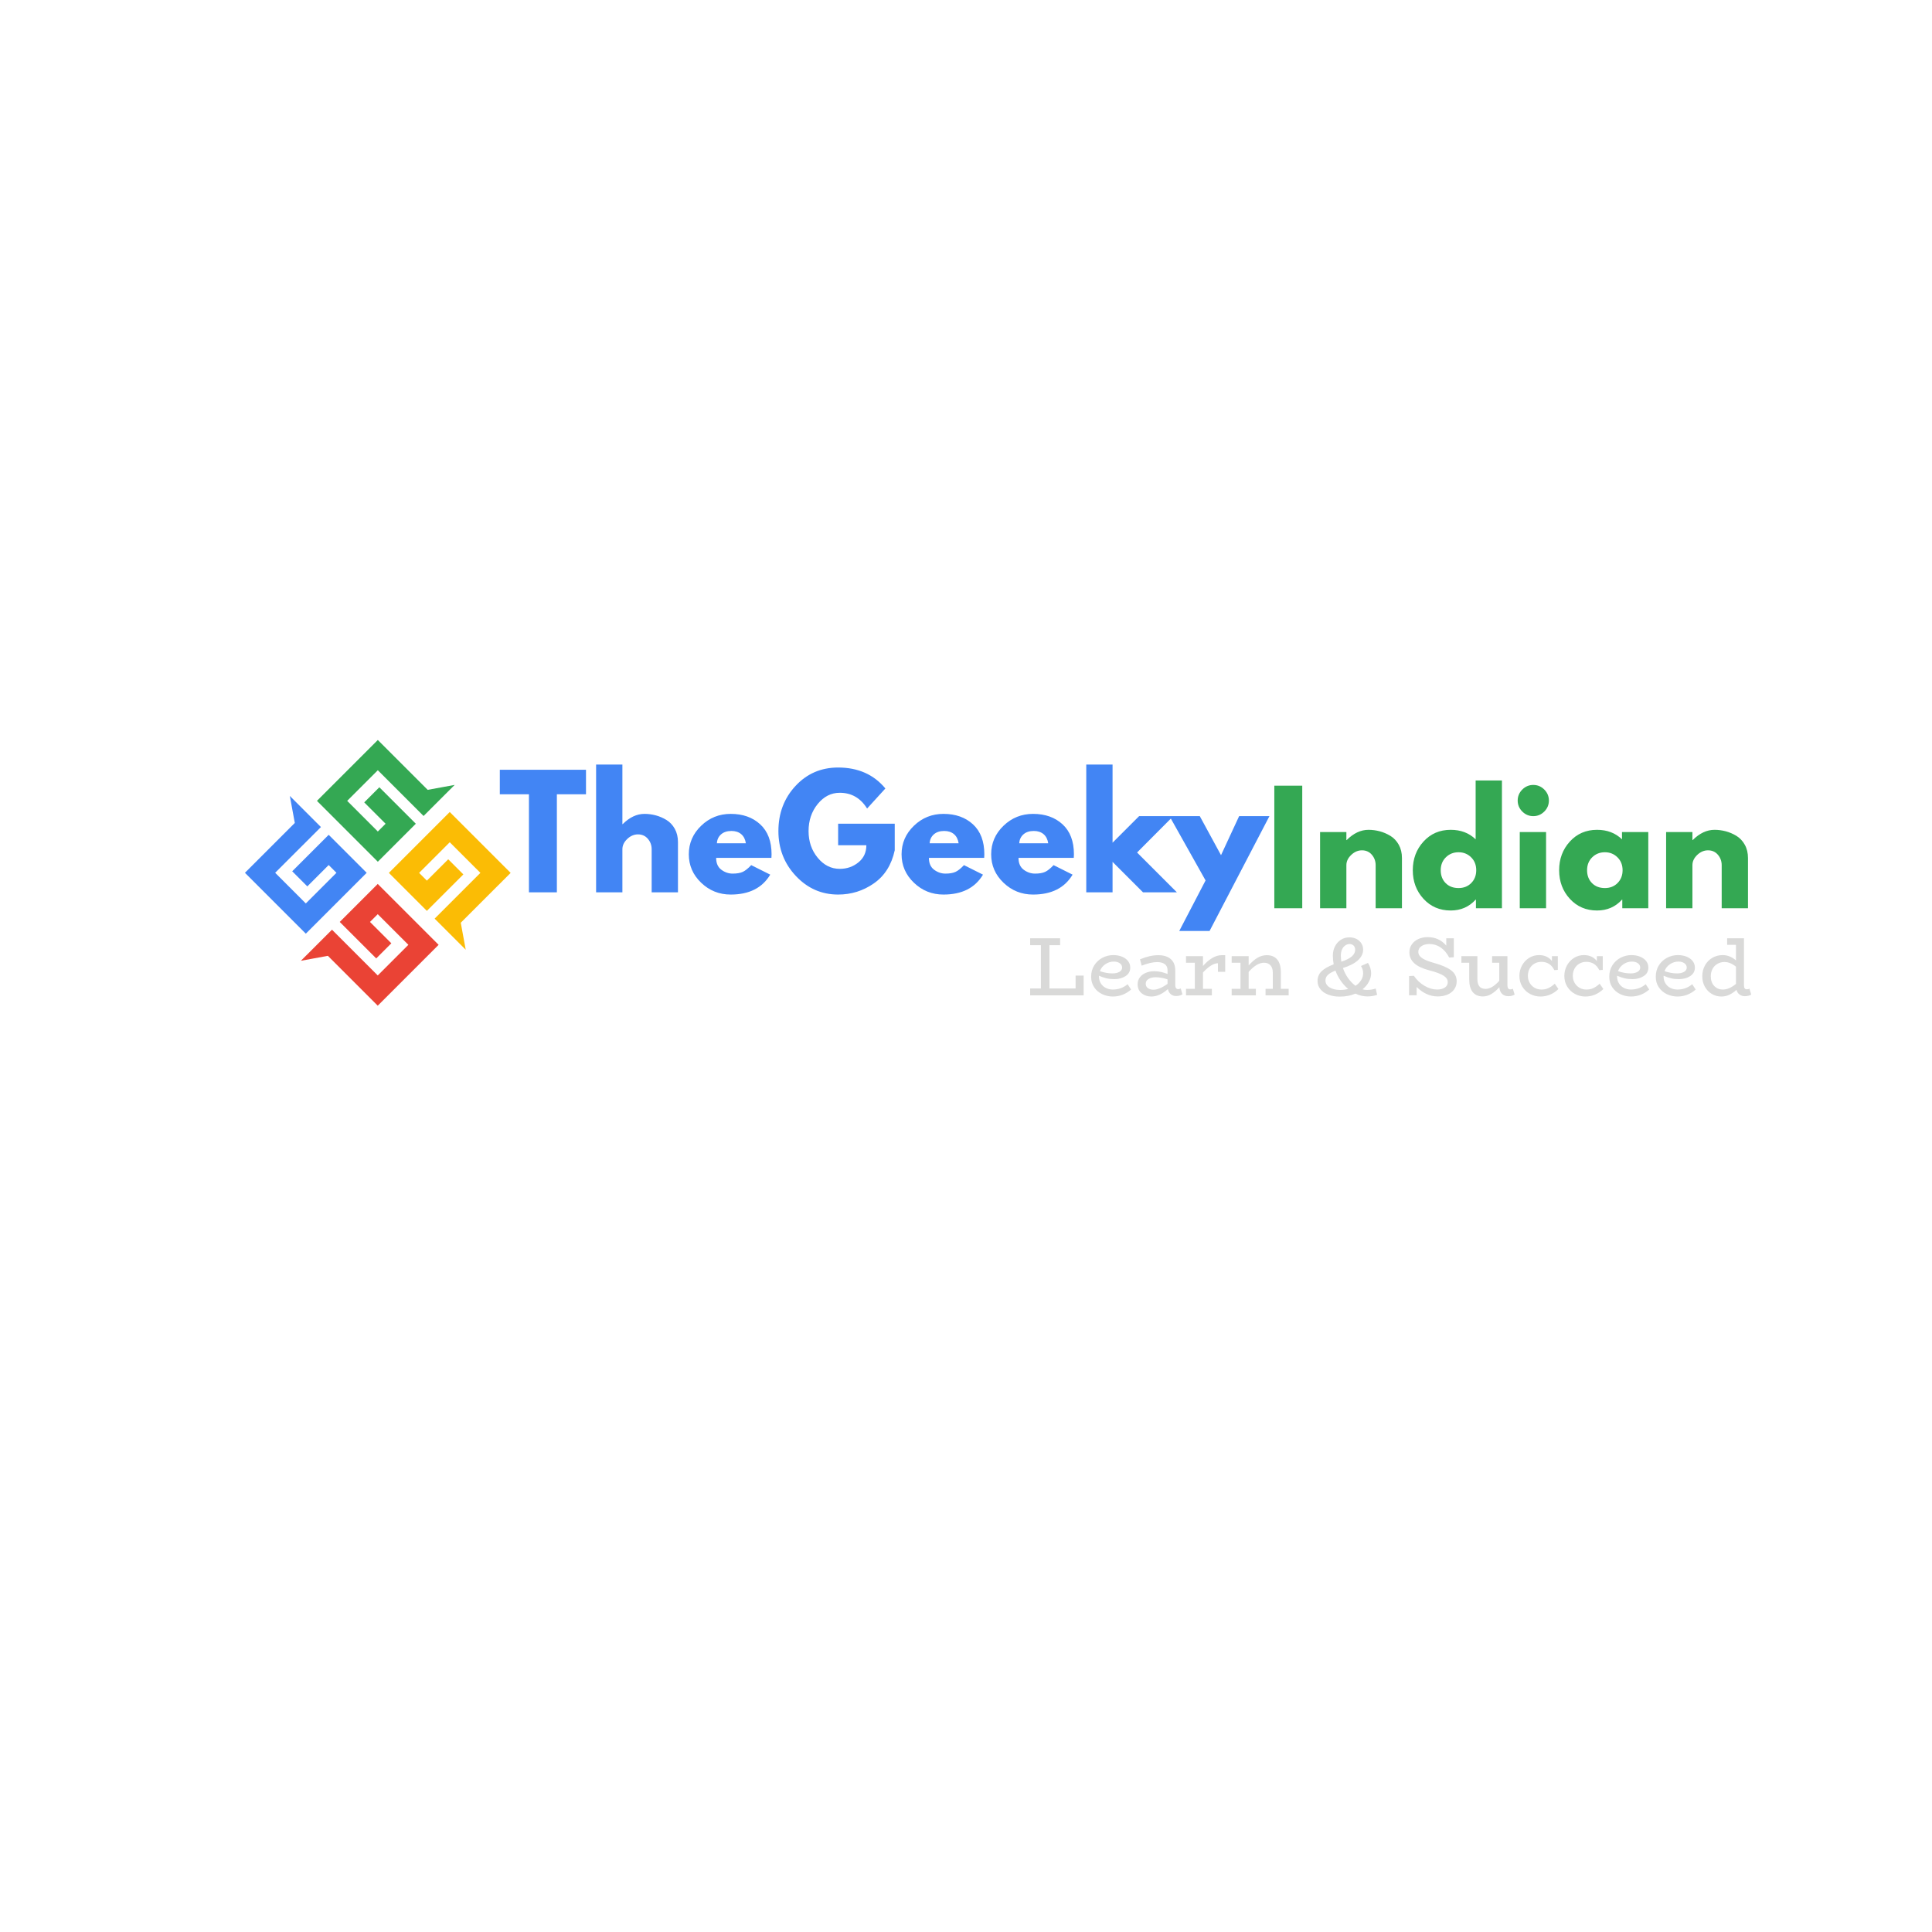 <?xml version="1.0" encoding="UTF-8" standalone="no" ?>
<!DOCTYPE svg PUBLIC "-//W3C//DTD SVG 1.1//EN" "http://www.w3.org/Graphics/SVG/1.1/DTD/svg11.dtd">
<svg xmlns="http://www.w3.org/2000/svg" xmlns:xlink="http://www.w3.org/1999/xlink" version="1.1" width="1024" height="1024" viewBox="0 0 1024 1024" xml:space="preserve">
<desc>Created with Fabric.js 3.1.0</desc>
<defs>
</defs>
<g transform="matrix(1 0 0 1 512 512)" id="background-logo"  >
<rect style="stroke: none; stroke-width: 1; stroke-dasharray: none; stroke-linecap: butt; stroke-dashoffset: 0; stroke-linejoin: miter; stroke-miterlimit: 4; fill: rgb(255,255,255); fill-rule: nonzero; opacity: 1;"  paint-order="stroke"  x="-512" y="-512" rx="0" ry="0" width="1024" height="1024" />
</g>
<g transform="matrix(1.575 0 0 1.575 468.876 449.326)"  >
<path style="stroke: none; stroke-width: 1; stroke-dasharray: none; stroke-linecap: butt; stroke-dashoffset: 0; stroke-linejoin: miter; stroke-miterlimit: 4; fill: rgb(66,133,244); fill-rule: nonzero; opacity: 1;"  paint-order="stroke"  transform=" translate(-129.9, 15)" d="M 10.2 -33 L 0.4 -33 L 0.4 -41.25 L 29.4 -41.25 L 29.4 -33 L 19.6 -33 L 19.6 0 L 10.2 0 L 10.2 -33 Z M 41.65 0 L 32.8 0 L 32.8 -43 L 41.65 -43 L 41.65 -22.95 L 41.75 -22.95 Q 45.2 -26.4 49.1 -26.4 L 49.1 -26.4 Q 51 -26.4 52.88 -25.9 Q 54.75 -25.4 56.48 -24.35 Q 58.2 -23.3 59.28 -21.38 Q 60.35 -19.45 60.35 -16.9 L 60.35 -16.9 L 60.35 0 L 51.5 0 L 51.5 -14.5 Q 51.5 -16.5 50.23 -18 Q 48.95 -19.5 46.9 -19.5 L 46.9 -19.5 Q 44.9 -19.5 43.28 -17.95 Q 41.65 -16.4 41.65 -14.5 L 41.65 -14.5 L 41.65 0 Z M 91.8 -11.6 L 91.8 -11.6 L 73.2 -11.6 Q 73.2 -8.9 74.95 -7.6 Q 76.7 -6.3 78.75 -6.3 L 78.75 -6.3 Q 80.9 -6.3 82.15 -6.88 Q 83.4 -7.45 85 -9.15 L 85 -9.15 L 91.4 -5.95 Q 87.4 0.75 78.1 0.75 L 78.1 0.75 Q 72.3 0.75 68.15 -3.23 Q 64 -7.2 64 -12.8 Q 64 -18.4 68.15 -22.4 Q 72.3 -26.4 78.1 -26.4 L 78.1 -26.4 Q 84.2 -26.4 88.03 -22.88 Q 91.85 -19.35 91.85 -12.8 L 91.85 -12.8 Q 91.85 -11.9 91.8 -11.6 Z M 73.45 -16.5 L 73.45 -16.5 L 83.2 -16.5 Q 82.9 -18.5 81.63 -19.58 Q 80.35 -20.65 78.35 -20.65 L 78.35 -20.65 Q 76.15 -20.65 74.85 -19.5 Q 73.55 -18.35 73.45 -16.5 Z M 114.25 -23.1 L 133.3 -23.1 L 133.3 -14.15 Q 131.7 -6.8 126.3 -3.03 Q 120.9 0.75 114.25 0.75 L 114.25 0.75 Q 105.9 0.75 100.03 -5.5 Q 94.15 -11.75 94.15 -20.6 L 94.15 -20.6 Q 94.15 -29.6 99.9 -35.8 Q 105.65 -42 114.25 -42 L 114.25 -42 Q 124.3 -42 130.15 -34.95 L 130.15 -34.95 L 124 -28.2 Q 120.7 -33.5 114.8 -33.5 L 114.8 -33.5 Q 110.45 -33.5 107.38 -29.73 Q 104.3 -25.95 104.3 -20.6 L 104.3 -20.6 Q 104.3 -15.35 107.38 -11.63 Q 110.45 -7.9 114.8 -7.9 L 114.8 -7.9 Q 118.4 -7.9 121.08 -10.08 Q 123.75 -12.25 123.75 -15.85 L 123.75 -15.85 L 114.25 -15.85 L 114.25 -23.1 Z M 163.4 -11.6 L 163.4 -11.6 L 144.8 -11.6 Q 144.8 -8.9 146.55 -7.6 Q 148.3 -6.3 150.35 -6.3 L 150.35 -6.3 Q 152.5 -6.3 153.75 -6.88 Q 155 -7.45 156.6 -9.15 L 156.6 -9.15 L 163 -5.95 Q 159 0.75 149.7 0.75 L 149.7 0.75 Q 143.9 0.75 139.75 -3.23 Q 135.6 -7.2 135.6 -12.8 Q 135.6 -18.4 139.75 -22.4 Q 143.9 -26.4 149.7 -26.4 L 149.7 -26.4 Q 155.8 -26.4 159.63 -22.88 Q 163.45 -19.35 163.45 -12.8 L 163.45 -12.8 Q 163.45 -11.9 163.4 -11.6 Z M 145.05 -16.5 L 145.05 -16.5 L 154.8 -16.5 Q 154.5 -18.5 153.23 -19.58 Q 151.95 -20.65 149.95 -20.65 L 149.95 -20.65 Q 147.75 -20.65 146.45 -19.5 Q 145.15 -18.35 145.05 -16.5 Z M 193.55 -11.6 L 193.55 -11.6 L 174.95 -11.6 Q 174.95 -8.9 176.7 -7.6 Q 178.45 -6.3 180.5 -6.3 L 180.5 -6.3 Q 182.65 -6.3 183.9 -6.88 Q 185.15 -7.45 186.75 -9.15 L 186.75 -9.15 L 193.15 -5.95 Q 189.15 0.75 179.85 0.75 L 179.85 0.75 Q 174.05 0.75 169.9 -3.23 Q 165.75 -7.2 165.75 -12.8 Q 165.75 -18.4 169.9 -22.4 Q 174.05 -26.4 179.85 -26.4 L 179.85 -26.4 Q 185.95 -26.4 189.78 -22.88 Q 193.6 -19.35 193.6 -12.8 L 193.6 -12.8 Q 193.6 -11.9 193.55 -11.6 Z M 175.2 -16.5 L 175.2 -16.5 L 184.95 -16.5 Q 184.65 -18.5 183.38 -19.58 Q 182.1 -20.65 180.1 -20.65 L 180.1 -20.65 Q 177.9 -20.65 176.6 -19.5 Q 175.3 -18.35 175.2 -16.5 Z M 215.55 -25.65 L 227.05 -25.65 L 214.85 -13.4 L 228.25 0 L 216.85 0 L 206.6 -10.25 L 206.6 0 L 197.75 0 L 197.75 -43 L 206.6 -43 L 206.6 -16.7 L 215.55 -25.65 Z M 243.1 -12.5 L 249.2 -25.65 L 259.4 -25.65 L 239.25 13 L 229.05 13 L 237.9 -4 L 225.75 -25.65 L 235.95 -25.65 L 243.1 -12.5 Z" stroke-linecap="round" />
</g>
<g transform="matrix(1.575 0 0 1.575 737.097 512.459)"  >
<path style="stroke: none; stroke-width: 1; stroke-dasharray: none; stroke-linecap: butt; stroke-dashoffset: 0; stroke-linejoin: miter; stroke-miterlimit: 4; fill: rgb(217,217,216); fill-rule: nonzero; opacity: 1;"  paint-order="stroke"  transform=" translate(-122.335, 9.59)" d="M 16.3 -6.66 L 19.01 -6.66 L 19.01 0 L 1.01 0 L 1.01 -2.32 L 4.62 -2.32 L 4.62 -16.88 L 1.01 -16.88 L 1.01 -19.21 L 11.09 -19.21 L 11.09 -16.88 L 7.5 -16.88 L 7.5 -2.32 L 16.3 -2.32 L 16.3 -6.66 Z M 33.8 -3.75 L 34.97 -1.96 Q 32.28 0.39 28.84 0.39 L 28.84 0.39 Q 26.96 0.39 25.28 -0.39 Q 23.6 -1.18 22.57 -2.69 Q 21.53 -4.2 21.53 -6.27 L 21.53 -6.27 Q 21.53 -8.48 22.6 -10.14 Q 23.66 -11.79 25.37 -12.67 Q 27.08 -13.55 28.95 -13.55 L 28.95 -13.55 Q 30.6 -13.55 31.91 -13.02 Q 33.21 -12.49 33.95 -11.54 Q 34.69 -10.58 34.69 -9.35 L 34.69 -9.35 Q 34.69 -7.5 33.11 -6.48 Q 31.53 -5.46 29.32 -5.46 L 29.32 -5.46 Q 27.89 -5.46 26.66 -5.75 Q 25.42 -6.05 24.16 -6.61 L 24.16 -6.61 L 24.16 -6.36 Q 24.16 -5.04 24.79 -4.03 Q 25.42 -3.02 26.49 -2.49 Q 27.55 -1.96 28.81 -1.96 L 28.81 -1.96 Q 31.67 -1.96 33.8 -3.75 L 33.8 -3.75 Z M 29.15 -11.37 Q 27.64 -11.37 26.33 -10.5 Q 25.03 -9.63 24.47 -8.15 L 24.47 -8.15 Q 26.6 -7.39 28.73 -7.39 L 28.73 -7.39 Q 30.13 -7.39 31.04 -7.91 Q 31.95 -8.43 31.95 -9.35 L 31.95 -9.35 Q 31.95 -10.25 31.16 -10.81 Q 30.38 -11.37 29.15 -11.37 L 29.15 -11.37 Z M 51.69 -2.32 L 52.25 -0.34 Q 51.32 0.22 50.09 0.22 L 50.09 0.22 Q 49.06 0.22 48.34 -0.38 Q 47.63 -0.98 47.35 -2.1 L 47.35 -2.1 Q 44.55 0.39 41.8 0.39 L 41.8 0.39 Q 39.87 0.39 38.53 -0.7 Q 37.18 -1.79 37.18 -3.75 L 37.18 -3.75 Q 37.18 -5.1 37.94 -6.09 Q 38.7 -7.08 39.97 -7.6 Q 41.24 -8.12 42.73 -8.12 L 42.73 -8.12 Q 43.99 -8.12 45.05 -7.88 Q 46.12 -7.64 47.24 -7.2 L 47.24 -7.2 L 47.24 -8.43 Q 47.24 -9.86 46.28 -10.53 Q 45.33 -11.2 43.79 -11.2 L 43.79 -11.2 Q 41.61 -11.2 38.53 -10 L 38.53 -10 L 37.97 -12.12 Q 41.27 -13.52 44.13 -13.52 L 44.13 -13.52 Q 46.84 -13.52 48.34 -12.19 Q 49.84 -10.86 49.84 -8.32 L 49.84 -8.32 L 49.84 -3.47 Q 49.84 -2.1 50.82 -2.1 L 50.82 -2.1 Q 51.24 -2.1 51.69 -2.32 L 51.69 -2.32 Z M 39.9 -3.89 Q 39.9 -2.94 40.66 -2.42 Q 41.41 -1.9 42.5 -1.9 L 42.5 -1.9 Q 43.46 -1.9 44.69 -2.41 Q 45.92 -2.91 47.24 -3.89 L 47.24 -3.89 L 47.24 -5.38 Q 45.33 -6.05 43.2 -6.1 L 43.2 -6.1 Q 41.83 -6.1 40.87 -5.53 Q 39.9 -4.96 39.9 -3.89 L 39.9 -3.89 Z M 65.46 -13.52 L 66.64 -13.52 L 66.64 -7.92 L 64.2 -7.92 L 64.2 -10.81 Q 63.11 -10.81 61.82 -10 Q 60.54 -9.18 59.16 -7.7 L 59.16 -7.7 L 59.16 -2.21 L 62.16 -2.21 L 62.16 0 L 53.45 0 L 53.45 -2.21 L 56.42 -2.21 L 56.42 -10.98 L 53.45 -10.98 L 53.45 -13.19 L 59.16 -13.19 L 59.16 -9.88 Q 60.65 -11.59 62.26 -12.56 Q 63.87 -13.52 65.46 -13.52 L 65.46 -13.52 Z M 85.37 -2.21 L 88 -2.21 L 88 0 L 80.22 0 L 80.22 -2.21 L 82.66 -2.21 L 82.66 -7.67 Q 82.66 -9.21 81.89 -10.09 Q 81.12 -10.98 79.69 -10.98 L 79.69 -10.98 Q 77.25 -10.98 74.54 -7.9 L 74.54 -7.9 L 74.54 -2.21 L 76.97 -2.21 L 76.97 0 L 68.82 0 L 68.82 -2.21 L 71.79 -2.21 L 71.79 -10.98 L 68.82 -10.98 L 68.82 -13.19 L 74.54 -13.19 L 74.54 -10.08 Q 76.1 -11.82 77.55 -12.67 Q 78.99 -13.52 80.64 -13.52 L 80.64 -13.52 Q 82.91 -13.52 84.14 -12.07 Q 85.37 -10.61 85.37 -7.76 L 85.37 -7.76 L 85.37 -2.21 Z M 117.77 -0.17 Q 116.23 0.36 114.49 0.36 L 114.49 0.36 Q 112.45 0.36 110.46 -0.59 L 110.46 -0.59 Q 108.19 0.42 105.14 0.42 L 105.14 0.42 Q 103.04 0.42 101.35 -0.22 Q 99.65 -0.87 98.69 -2.06 Q 97.72 -3.25 97.72 -4.84 L 97.72 -4.84 Q 97.72 -6.78 99.04 -8.08 Q 100.35 -9.38 103.15 -10.44 L 103.15 -10.44 Q 102.87 -11.82 102.87 -13.38 L 102.87 -13.38 Q 102.87 -15.12 103.6 -16.52 Q 104.33 -17.92 105.59 -18.72 Q 106.85 -19.52 108.42 -19.52 L 108.42 -19.52 Q 109.82 -19.52 110.87 -18.96 Q 111.92 -18.4 112.49 -17.46 Q 113.06 -16.52 113.06 -15.4 L 113.06 -15.4 Q 113.06 -13.38 111.31 -11.8 Q 109.56 -10.22 106.26 -9.21 L 106.26 -9.21 Q 106.9 -7.34 108.01 -5.78 Q 109.12 -4.23 110.49 -3.22 L 110.49 -3.22 Q 111.72 -4.03 112.39 -5.11 Q 113.06 -6.19 113.06 -7.42 L 113.06 -7.42 Q 113.06 -8.15 112.88 -8.72 Q 112.7 -9.3 112.34 -9.88 L 112.34 -9.88 L 114.69 -10.92 Q 115.75 -9.24 115.75 -7.42 L 115.75 -7.42 Q 115.75 -6.05 115.01 -4.61 Q 114.27 -3.16 112.84 -2.04 L 112.84 -2.04 Q 113.6 -1.82 114.3 -1.82 L 114.3 -1.82 Q 115.95 -1.82 117.29 -2.3 L 117.29 -2.3 L 117.77 -0.17 Z M 108.47 -17.28 Q 107.77 -17.28 107.1 -16.84 Q 106.43 -16.41 105.99 -15.53 Q 105.56 -14.64 105.56 -13.38 L 105.56 -13.38 Q 105.56 -12.32 105.73 -11.34 L 105.73 -11.34 Q 110.38 -12.82 110.38 -15.34 L 110.38 -15.34 Q 110.38 -16.24 109.84 -16.76 Q 109.31 -17.28 108.47 -17.28 L 108.47 -17.28 Z M 105.31 -1.82 Q 106.76 -1.82 108.02 -2.16 L 108.02 -2.16 Q 106.62 -3.33 105.52 -4.91 Q 104.41 -6.5 103.74 -8.34 L 103.74 -8.34 Q 101.98 -7.64 101.18 -6.87 Q 100.38 -6.1 100.38 -5.01 L 100.38 -5.01 Q 100.38 -3.58 101.75 -2.7 Q 103.12 -1.82 105.31 -1.82 L 105.31 -1.82 Z M 137.09 -10.86 Q 140.78 -9.83 142.66 -8.43 Q 144.54 -7.03 144.54 -4.7 L 144.54 -4.7 Q 144.54 -3.19 143.71 -2.03 Q 142.88 -0.87 141.43 -0.25 Q 139.97 0.36 138.15 0.36 L 138.15 0.36 Q 136.16 0.36 134.37 -0.48 Q 132.58 -1.32 131.07 -2.83 L 131.07 -2.83 L 131.07 -0.03 L 128.52 -0.03 L 128.52 -6.5 L 130.14 -6.58 Q 131.63 -4.42 133.76 -3.19 Q 135.88 -1.96 137.98 -1.96 L 137.98 -1.96 Q 139.55 -1.96 140.55 -2.63 Q 141.54 -3.3 141.54 -4.45 L 141.54 -4.45 Q 141.54 -5.71 140.14 -6.62 Q 138.74 -7.53 135.38 -8.4 L 135.38 -8.4 Q 131.88 -9.32 130.26 -10.82 Q 128.63 -12.32 128.63 -14.5 L 128.63 -14.5 Q 128.63 -16.02 129.46 -17.18 Q 130.28 -18.34 131.68 -18.97 Q 133.08 -19.6 134.74 -19.6 L 134.74 -19.6 Q 138.63 -19.6 141.04 -16.74 L 141.04 -16.74 L 141.04 -19.21 L 143.58 -19.21 L 143.58 -12.82 L 142.02 -12.74 Q 140.84 -14.98 139.13 -16.13 Q 137.42 -17.28 135.38 -17.28 L 135.38 -17.28 Q 133.73 -17.28 132.68 -16.56 Q 131.63 -15.85 131.63 -14.64 L 131.63 -14.64 Q 131.63 -13.41 132.9 -12.53 Q 134.18 -11.65 137.09 -10.86 L 137.09 -10.86 Z M 163.44 -2.24 L 164.05 -0.25 Q 163.1 0.28 161.95 0.28 L 161.95 0.28 Q 160.64 0.28 159.82 -0.5 Q 159.01 -1.29 158.9 -2.74 L 158.9 -2.74 Q 157.5 -1.2 156.16 -0.42 Q 154.81 0.36 153.33 0.36 L 153.33 0.36 Q 151.14 0.36 149.95 -1.09 Q 148.76 -2.55 148.76 -5.38 L 148.76 -5.38 L 148.76 -10.98 L 146.13 -10.98 L 146.13 -13.19 L 151.51 -13.19 L 151.51 -5.46 Q 151.51 -3.89 152.17 -3.04 Q 152.82 -2.18 154.28 -2.18 L 154.28 -2.18 Q 156.44 -2.18 158.87 -4.9 L 158.87 -4.9 L 158.87 -10.98 L 156.46 -10.98 L 156.46 -13.19 L 161.62 -13.19 L 161.62 -3.39 Q 161.62 -2.02 162.57 -2.02 L 162.57 -2.02 Q 163.13 -2.02 163.44 -2.24 L 163.44 -2.24 Z M 177.55 -3.92 L 178.78 -2.13 Q 176.18 0.39 172.7 0.39 L 172.7 0.39 Q 170.86 0.39 169.23 -0.48 Q 167.61 -1.34 166.63 -2.93 Q 165.65 -4.51 165.65 -6.55 L 165.65 -6.55 Q 165.65 -8.48 166.54 -10.09 Q 167.44 -11.7 168.95 -12.63 Q 170.46 -13.55 172.23 -13.55 L 172.23 -13.55 Q 175.03 -13.55 176.6 -11.56 L 176.6 -11.56 L 176.6 -13.19 L 178.58 -13.19 L 178.58 -8.57 L 177.41 -8.48 Q 176.04 -11.28 173.04 -11.28 L 173.04 -11.28 Q 171.75 -11.28 170.72 -10.68 Q 169.68 -10.08 169.09 -9.02 Q 168.5 -7.95 168.5 -6.58 L 168.5 -6.58 Q 168.5 -5.24 169.13 -4.17 Q 169.76 -3.11 170.79 -2.53 Q 171.81 -1.96 172.98 -1.96 L 172.98 -1.96 Q 174.36 -1.93 175.41 -2.44 Q 176.46 -2.94 177.55 -3.92 L 177.55 -3.92 Z M 192.67 -3.92 L 193.9 -2.13 Q 191.3 0.39 187.82 0.39 L 187.82 0.39 Q 185.98 0.39 184.35 -0.48 Q 182.73 -1.34 181.75 -2.93 Q 180.77 -4.51 180.77 -6.55 L 180.77 -6.55 Q 180.77 -8.48 181.66 -10.09 Q 182.56 -11.7 184.07 -12.63 Q 185.58 -13.55 187.35 -13.55 L 187.35 -13.55 Q 190.15 -13.55 191.72 -11.56 L 191.72 -11.56 L 191.72 -13.19 L 193.7 -13.19 L 193.7 -8.57 L 192.53 -8.48 Q 191.16 -11.28 188.16 -11.28 L 188.16 -11.28 Q 186.87 -11.28 185.84 -10.68 Q 184.8 -10.08 184.21 -9.02 Q 183.62 -7.95 183.62 -6.58 L 183.62 -6.58 Q 183.62 -5.24 184.25 -4.17 Q 184.88 -3.11 185.91 -2.53 Q 186.93 -1.96 188.1 -1.96 L 188.1 -1.96 Q 189.48 -1.93 190.53 -2.44 Q 191.58 -2.94 192.67 -3.92 L 192.67 -3.92 Z M 208.15 -3.75 L 209.33 -1.96 Q 206.64 0.39 203.2 0.39 L 203.2 0.39 Q 201.32 0.39 199.64 -0.39 Q 197.96 -1.18 196.92 -2.69 Q 195.89 -4.2 195.89 -6.27 L 195.89 -6.27 Q 195.89 -8.48 196.95 -10.14 Q 198.02 -11.79 199.72 -12.67 Q 201.43 -13.55 203.31 -13.55 L 203.31 -13.55 Q 204.96 -13.55 206.26 -13.02 Q 207.56 -12.49 208.31 -11.54 Q 209.05 -10.58 209.05 -9.35 L 209.05 -9.35 Q 209.05 -7.5 207.47 -6.48 Q 205.88 -5.46 203.67 -5.46 L 203.67 -5.46 Q 202.24 -5.46 201.01 -5.75 Q 199.78 -6.05 198.52 -6.61 L 198.52 -6.61 L 198.52 -6.36 Q 198.52 -5.04 199.15 -4.03 Q 199.78 -3.02 200.84 -2.49 Q 201.91 -1.96 203.17 -1.96 L 203.17 -1.96 Q 206.02 -1.96 208.15 -3.75 L 208.15 -3.75 Z M 203.5 -11.37 Q 201.99 -11.37 200.69 -10.5 Q 199.39 -9.63 198.83 -8.15 L 198.83 -8.15 Q 200.96 -7.39 203.08 -7.39 L 203.08 -7.39 Q 204.48 -7.39 205.39 -7.91 Q 206.3 -8.43 206.3 -9.35 L 206.3 -9.35 Q 206.3 -10.25 205.52 -10.81 Q 204.74 -11.37 203.5 -11.37 L 203.5 -11.37 Z M 223.8 -3.75 L 224.98 -1.96 Q 222.29 0.39 218.85 0.39 L 218.85 0.39 Q 216.97 0.39 215.29 -0.39 Q 213.61 -1.18 212.58 -2.69 Q 211.54 -4.2 211.54 -6.27 L 211.54 -6.27 Q 211.54 -8.48 212.6 -10.14 Q 213.67 -11.79 215.38 -12.67 Q 217.08 -13.55 218.96 -13.55 L 218.96 -13.55 Q 220.61 -13.55 221.91 -13.02 Q 223.22 -12.49 223.96 -11.54 Q 224.7 -10.58 224.7 -9.35 L 224.7 -9.35 Q 224.7 -7.5 223.12 -6.48 Q 221.54 -5.46 219.32 -5.46 L 219.32 -5.46 Q 217.9 -5.46 216.66 -5.75 Q 215.43 -6.05 214.17 -6.61 L 214.17 -6.61 L 214.17 -6.36 Q 214.17 -5.04 214.8 -4.03 Q 215.43 -3.02 216.5 -2.49 Q 217.56 -1.96 218.82 -1.96 L 218.82 -1.96 Q 221.68 -1.96 223.8 -3.75 L 223.8 -3.75 Z M 219.16 -11.37 Q 217.64 -11.37 216.34 -10.5 Q 215.04 -9.63 214.48 -8.15 L 214.48 -8.15 Q 216.61 -7.39 218.74 -7.39 L 218.74 -7.39 Q 220.14 -7.39 221.05 -7.91 Q 221.96 -8.43 221.96 -9.35 L 221.96 -9.35 Q 221.96 -10.25 221.17 -10.81 Q 220.39 -11.37 219.16 -11.37 L 219.16 -11.37 Z M 243.07 -2.27 L 243.66 -0.25 Q 243.26 -0.03 242.7 0.13 Q 242.14 0.28 241.53 0.28 L 241.53 0.28 Q 240.49 0.28 239.74 -0.27 Q 238.98 -0.81 238.7 -1.85 L 238.7 -1.85 Q 237.58 -0.84 236.33 -0.22 Q 235.09 0.39 233.58 0.39 L 233.58 0.39 Q 231.87 0.39 230.4 -0.48 Q 228.93 -1.34 228.06 -2.9 Q 227.19 -4.45 227.19 -6.41 L 227.19 -6.41 Q 227.19 -8.46 228.1 -10.09 Q 229.01 -11.73 230.58 -12.64 Q 232.15 -13.55 234.05 -13.55 L 234.05 -13.55 Q 236.49 -13.55 238.53 -11.76 L 238.53 -11.76 L 238.53 -17 L 235.56 -17 L 235.56 -19.21 L 241.22 -19.21 L 241.22 -3.39 Q 241.22 -2.04 242.14 -2.04 L 242.14 -2.04 Q 242.76 -2.04 243.07 -2.27 L 243.07 -2.27 Z M 230.05 -6.44 Q 230.05 -4.42 231.18 -3.19 Q 232.32 -1.96 234.14 -1.96 L 234.14 -1.96 Q 236.24 -1.96 238.53 -3.86 L 238.53 -3.86 L 238.53 -9.66 Q 236.57 -11.23 234.67 -11.23 L 234.67 -11.23 Q 233.35 -11.23 232.29 -10.61 Q 231.22 -10 230.64 -8.9 Q 230.05 -7.81 230.05 -6.44 L 230.05 -6.44 Z" stroke-linecap="round" />
</g>
<g transform="matrix(-0.505 0 0 -0.505 200.234 462.623)" style="" id="logo-logo"  >
	<g transform="matrix(0.302 0 0 -0.302 75.546 8.432)"  >
<path style="stroke: none; stroke-width: 1; stroke-dasharray: none; stroke-linecap: butt; stroke-dashoffset: 0; stroke-linejoin: miter; stroke-miterlimit: 10; fill: rgb(66,133,244); fill-rule: evenodd; opacity: 1;"  paint-order="stroke"  transform=" translate(-1864.905, -1514.345)" d="m 1785.4 1410.07 l 126.75 126.75 l -52.52 52.56 l -74.23 -74.24 l -26.98 26.97 l 106.49 106.48 l 106.48 -106.5 l -159.03 -158.98 l 52.55 -52.56 c 18.51 -18.5 37.02 -37 55.5 -55.51 c -5.74 31.26 -11.49 62.5 -17.26 93.76 l 173.3 173.31 c -70.5 70.52 -141.02 141.03 -211.54 211.54 l -211.55 -211.56 c 44 -44 88.03 -88.01 132.04 -132.02" stroke-linecap="round" />
</g>
	<g transform="matrix(0.302 0 0 -0.302 -8.424 75.538)"  >
<path style="stroke: none; stroke-width: 1; stroke-dasharray: none; stroke-linecap: butt; stroke-dashoffset: 0; stroke-linejoin: miter; stroke-miterlimit: 10; fill: rgb(52,168,83); fill-rule: evenodd; opacity: 1;"  paint-order="stroke"  transform=" translate(-1588.265, -1293.235)" d="m 1616.02 1081.68 c 70.5 70.52 141.04 141.02 211.56 211.55 l -211.56 211.56 c -44.02 -44.02 -88.03 -88.02 -132.05 -132.06 l 126.76 -126.75 l 52.53 52.54 l -74.21 74.21 l 26.97 26.99 l 106.47 -106.49 l -106.47 -106.45 l -159.01 158.99 l -52.54 -52.54 c -18.51 -18.48 -37.01 -37.02 -55.52 -55.5 c 31.27 5.75 62.52 11.5 93.76 17.23 l 173.31 -173.28" stroke-linecap="round" />
</g>
	<g transform="matrix(0.302 0 0 -0.302 -75.54 -8.432)"  >
<path style="stroke: none; stroke-width: 1; stroke-dasharray: none; stroke-linecap: butt; stroke-dashoffset: 0; stroke-linejoin: miter; stroke-miterlimit: 10; fill: rgb(251,188,5); fill-rule: evenodd; opacity: 1;"  paint-order="stroke"  transform=" translate(-1367.135, -1569.88)" d="m 1446.65 1674.15 l -126.76 -126.74 l 52.54 -52.54 l 74.22 74.22 l 26.96 -26.98 l -106.47 -106.47 l -106.48 106.45 l 159.03 159.03 l -52.55 52.56 c -18.5 18.49 -36.99 36.98 -55.5 55.51 c 5.75 -31.28 11.5 -62.54 17.25 -93.77 l -173.32 -173.31 c 70.52 -70.52 141.06 -141.03 211.58 -211.54 l 211.55 211.54 c -44.01 44.03 -88.04 88.04 -132.05 132.04" stroke-linecap="round" />
</g>
	<g transform="matrix(0.302 0 0 -0.302 8.43 -75.538)"  >
<path style="stroke: none; stroke-width: 1; stroke-dasharray: none; stroke-linecap: butt; stroke-dashoffset: 0; stroke-linejoin: miter; stroke-miterlimit: 10; fill: rgb(234,67,53); fill-rule: evenodd; opacity: 1;"  paint-order="stroke"  transform=" translate(-1643.78, -1790.995)" d="m 1404.47 1791 l 211.55 -211.56 c 44.03 43.99 88.04 88.02 132.05 132.04 l -126.76 126.76 l -52.54 -52.53 l 74.21 -74.21 l -26.96 -26.97 l -106.47 106.47 l 106.47 106.47 l 159.02 -159.02 l 52.54 52.55 c 18.51 18.48 37.01 37.01 55.51 55.48 c -31.25 -5.72 -62.5 -11.48 -93.77 -17.22 l -173.3 173.29 C 1545.5 1932.03 1475 1861.49 1404.47 1791" stroke-linecap="round" />
</g>
</g>
<g transform="matrix(1.575 0 0 1.575 800.942 448.127)"  >
<path style="stroke: none; stroke-width: 0; stroke-dasharray: none; stroke-linecap: butt; stroke-dashoffset: 0; stroke-linejoin: miter; stroke-miterlimit: 4; fill: rgb(52,168,83); fill-rule: nonzero; opacity: 1;"  paint-order="stroke"  transform=" translate(-82.7, 21.125)" d="M 3 -41.25 L 12.4 -41.25 L 12.4 0 L 3 0 L 3 -41.25 Z M 27.25 0 L 18.4 0 L 18.4 -25.65 L 27.25 -25.65 L 27.25 -22.95 L 27.35 -22.95 Q 30.8 -26.4 34.7 -26.4 L 34.7 -26.4 Q 36.6 -26.4 38.48 -25.9 Q 40.35 -25.4 42.08 -24.35 Q 43.8 -23.3 44.88 -21.38 Q 45.95 -19.45 45.95 -16.9 L 45.95 -16.9 L 45.95 0 L 37.1 0 L 37.1 -14.5 Q 37.1 -16.5 35.83 -18 Q 34.55 -19.5 32.5 -19.5 L 32.5 -19.5 Q 30.5 -19.5 28.88 -17.95 Q 27.25 -16.4 27.25 -14.5 L 27.25 -14.5 L 27.25 0 Z M 53.2 -3.18 Q 49.6 -7.1 49.6 -12.8 Q 49.6 -18.5 53.2 -22.45 Q 56.8 -26.4 62.35 -26.4 L 62.35 -26.4 Q 67.45 -26.4 70.75 -23.2 L 70.75 -23.2 L 70.75 -43 L 79.6 -43 L 79.6 0 L 70.85 0 L 70.85 -2.9 L 70.75 -2.9 Q 67.45 0.75 62.35 0.75 L 62.35 0.75 Q 56.8 0.75 53.2 -3.18 Z M 60.73 -17.15 Q 59 -15.45 59 -12.8 Q 59 -10.15 60.65 -8.47 Q 62.3 -6.8 65 -6.8 L 65 -6.8 Q 67.6 -6.8 69.28 -8.5 Q 70.95 -10.2 70.95 -12.8 L 70.95 -12.8 Q 70.95 -15.45 69.23 -17.15 Q 67.5 -18.85 65 -18.85 L 65 -18.85 Q 62.45 -18.85 60.73 -17.15 Z M 86.45 -39.95 Q 88 -41.5 90.15 -41.5 Q 92.3 -41.5 93.85 -39.95 Q 95.4 -38.4 95.4 -36.25 Q 95.4 -34.1 93.85 -32.55 Q 92.3 -31 90.15 -31 Q 88 -31 86.45 -32.55 Q 84.9 -34.1 84.9 -36.25 Q 84.9 -38.4 86.45 -39.95 Z M 94.45 -25.65 L 85.6 -25.65 L 85.6 0 L 94.45 0 L 94.45 -25.65 Z M 102.45 -3.18 Q 98.85 -7.1 98.85 -12.8 Q 98.85 -18.5 102.45 -22.45 Q 106.05 -26.4 111.6 -26.4 L 111.6 -26.4 Q 116.7 -26.4 120 -23.2 L 120 -23.2 L 120 -25.65 L 128.85 -25.65 L 128.85 0 L 120.1 0 L 120.1 -2.9 L 120 -2.9 Q 116.7 0.75 111.6 0.75 L 111.6 0.75 Q 106.05 0.75 102.45 -3.18 Z M 109.97 -17.15 Q 108.25 -15.45 108.25 -12.8 Q 108.25 -10.15 109.9 -8.47 Q 111.55 -6.8 114.25 -6.8 L 114.25 -6.8 Q 116.85 -6.8 118.52 -8.5 Q 120.2 -10.2 120.2 -12.8 L 120.2 -12.8 Q 120.2 -15.45 118.47 -17.15 Q 116.75 -18.85 114.25 -18.85 L 114.25 -18.85 Q 111.7 -18.85 109.97 -17.15 Z M 143.7 0 L 134.85 0 L 134.85 -25.65 L 143.7 -25.65 L 143.7 -22.95 L 143.8 -22.95 Q 147.25 -26.4 151.15 -26.4 L 151.15 -26.4 Q 153.05 -26.4 154.93 -25.9 Q 156.8 -25.4 158.53 -24.35 Q 160.25 -23.3 161.32 -21.38 Q 162.4 -19.45 162.4 -16.9 L 162.4 -16.9 L 162.4 0 L 153.55 0 L 153.55 -14.5 Q 153.55 -16.5 152.28 -18 Q 151 -19.5 148.95 -19.5 L 148.95 -19.5 Q 146.95 -19.5 145.32 -17.95 Q 143.7 -16.4 143.7 -14.5 L 143.7 -14.5 L 143.7 0 Z" stroke-linecap="round" />
</g>
</svg>